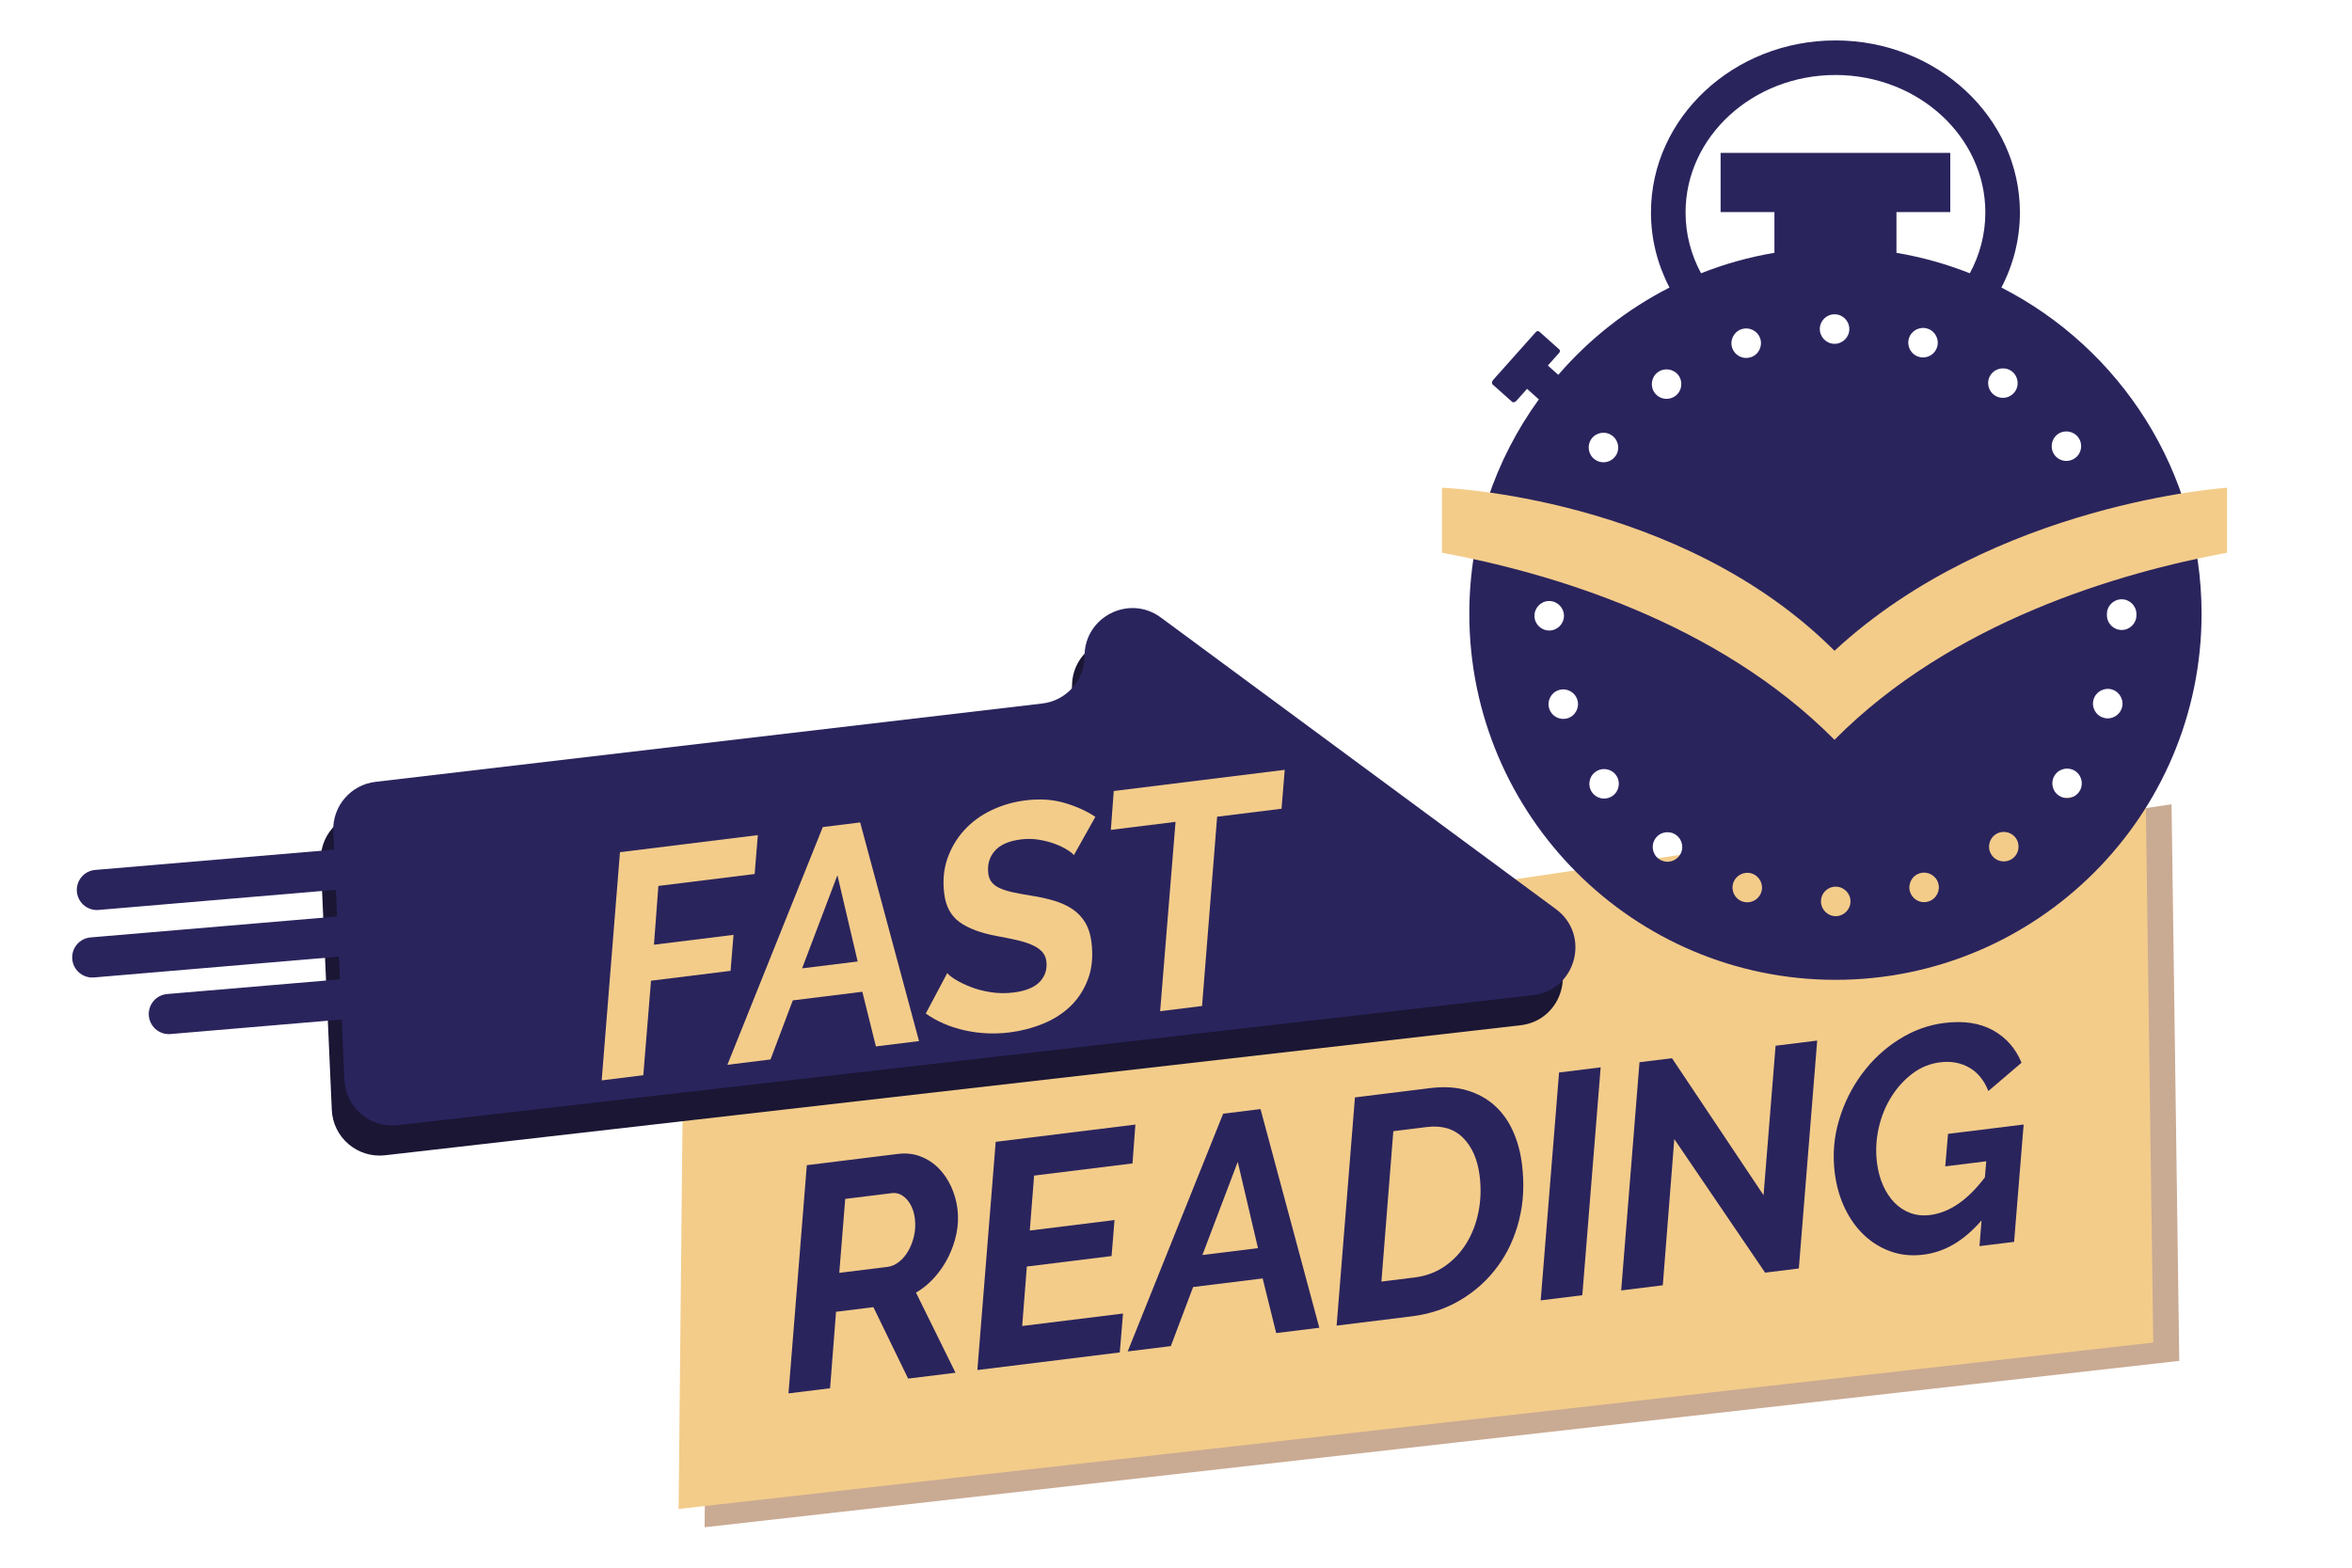 <?xml version="1.0" encoding="utf-8"?>
<!-- Generator: Adobe Illustrator 23.0.0, SVG Export Plug-In . SVG Version: 6.00 Build 0)  -->
<svg version="1.1" id="Capa_1" xmlns="http://www.w3.org/2000/svg" xmlns:xlink="http://www.w3.org/1999/xlink" x="0px" y="0px"
	 viewBox="0 0 1200 800" style="enable-background:new 0 0 1200 800;" xml:space="preserve">
<style type="text/css">
	.st0{fill:#C9AA93;}
	.st1{fill:#F3CC8A;}
	.st2{fill:#1A1634;}
	.st3{fill:#2A245D;}
</style>
<g>
	<polygon class="st0" points="362.09,520.83 1107.93,410.43 1111.87,694.46 359.49,779.37 	"/>
	<polygon class="st1" points="348.83,511.49 1094.67,401.09 1098.61,685.12 346.23,770.03 	"/>
	<path class="st2" d="M196.36,589.55l579.27-66.34c22.08-2.45,29.69-30.72,11.81-43.91L585.86,330.48
		c-16.12-11.9-38.92-0.39-38.92,19.65l0,0c0,12.44-9.35,22.89-21.72,24.26l-339.88,39.94c-12.78,1.41-22.26,12.51-21.69,25.34
		l5.63,126.69C169.9,580.46,182.33,591.1,196.36,589.55z"/>
	<path class="st3" d="M793.85,463.93L592.26,315.11c-16.12-11.9-38.92-0.39-38.92,19.65c0,12.44-9.35,22.89-21.72,24.26
		l-339.88,39.94c-12.78,1.41-22.27,12.5-21.69,25.34l0.41,9.28l-121.9,10.35c-5.64,0.48-9.82,5.44-9.34,11.08
		c0.46,5.34,4.93,9.38,10.2,9.38c0.29,0,0.58-0.01,0.88-0.04l121.08-10.28l0.61,13.62L46.21,478.37c-5.64,0.48-9.82,5.44-9.34,11.08
		c0.46,5.34,4.93,9.38,10.2,9.38c0.29,0,0.58-0.01,0.88-0.03l124.95-10.61l0.52,11.59l-88.14,7.48c-5.64,0.48-9.82,5.44-9.34,11.08
		c0.46,5.34,4.93,9.38,10.2,9.38c0.29,0,0.58-0.01,0.88-0.04l87.32-7.41l1.37,30.73c0.62,14.11,13.05,24.74,27.08,23.19
		l579.27-66.34C804.11,505.39,811.72,477.13,793.85,463.93z"/>
	<g>
		<path class="st1" d="M316.31,434.87l70.34-8.71l-1.63,19.85l-49.11,6.08l-2.26,30l40.59-5.03l-1.5,18.37l-40.59,5.03l-3.94,48.23
			l-21.23,2.63L316.31,434.87z"/>
		<path class="st1" d="M419.8,422.05l19.06-2.36l30.03,111.58l-22,2.72l-6.92-27.89l-35.48,4.4l-11.37,30.15l-22,2.73L419.8,422.05z
			 M437.58,490.65l-10.33-44.03l-18.02,47.54L437.58,490.65z"/>
		<path class="st1" d="M515.06,526.85c-7.75,0.96-15.37,0.61-22.86-1.06c-7.5-1.67-14.12-4.53-19.86-8.58l10.97-20.68
			c0.63,0.9,2,2,4.11,3.31c2.1,1.31,4.67,2.56,7.7,3.76c3.03,1.2,6.45,2.1,10.25,2.71c3.8,0.61,7.71,0.67,11.74,0.17
			c6.2-0.77,10.66-2.59,13.4-5.48c2.73-2.88,3.85-6.4,3.33-10.56c-0.25-2.02-1.07-3.71-2.44-5.06c-1.37-1.35-3.16-2.48-5.38-3.4
			c-2.21-0.92-4.8-1.7-7.77-2.37c-2.97-0.66-6.22-1.31-9.76-1.96c-8.05-1.49-14.32-3.83-18.8-7.01c-4.48-3.18-7.13-8.02-7.94-14.53
			c-0.82-6.61-0.26-12.66,1.68-18.15c1.94-5.49,4.83-10.31,8.67-14.47c3.84-4.16,8.45-7.52,13.85-10.08
			c5.4-2.56,11.14-4.22,17.24-4.98c7.33-0.91,14.02-0.46,20.07,1.33c6.04,1.8,11.24,4.16,15.59,7.08l-10.95,19.54
			c-0.51-0.69-1.61-1.59-3.32-2.67c-1.71-1.09-3.8-2.1-6.28-3.04c-2.48-0.94-5.21-1.65-8.21-2.15c-3-0.49-6.05-0.55-9.14-0.17
			c-6.2,0.77-10.67,2.73-13.43,5.89c-2.75,3.16-3.85,7.03-3.28,11.61c0.22,1.81,0.86,3.33,1.9,4.55c1.04,1.23,2.5,2.23,4.39,3.03
			c1.88,0.8,4.11,1.47,6.7,2.01c2.59,0.55,5.59,1.09,9.01,1.64c4.28,0.66,8.19,1.53,11.73,2.61c3.54,1.08,6.63,2.51,9.26,4.29
			c2.63,1.78,4.77,4.04,6.42,6.75c1.65,2.72,2.72,6.05,3.21,10c0.89,7.14,0.3,13.44-1.75,18.89c-2.05,5.45-5.04,10.07-8.98,13.86
			c-3.93,3.79-8.63,6.78-14.07,8.97C526.61,524.66,520.95,526.12,515.06,526.85z"/>
		<path class="st1" d="M599.76,419.4l-33,4.09l1.48-19.83l87.23-10.81l-1.63,19.85l-32.85,4.07l-7.7,96.6l-21.38,2.65L599.76,419.4z
			"/>
	</g>
	<g>
		<path class="st3" d="M402.29,711.05l9.35-116.45l46.48-5.75c4.13-0.51,7.96-0.09,11.48,1.26c3.52,1.35,6.6,3.35,9.24,6
			c2.63,2.65,4.78,5.8,6.44,9.43c1.65,3.64,2.73,7.43,3.22,11.38c0.51,4.16,0.35,8.32-0.5,12.49c-0.85,4.16-2.22,8.15-4.11,11.96
			c-1.89,3.81-4.24,7.29-7.05,10.45c-2.81,3.16-5.97,5.77-9.49,7.83l20.15,40.87l-24.17,2.99l-17.72-36.46l-19.06,2.36l-3.04,39.03
			L402.29,711.05z M452.83,646.5c2.07-0.26,4.03-1.12,5.89-2.6c1.86-1.47,3.44-3.35,4.73-5.62c1.29-2.27,2.26-4.83,2.91-7.67
			c0.64-2.84,0.78-5.75,0.41-8.74c-0.5-4.05-1.88-7.32-4.12-9.8c-2.25-2.48-4.77-3.55-7.55-3.21l-23.86,2.95l-3.04,37.73
			L452.83,646.5z"/>
		<path class="st3" d="M508.01,582.68l71.27-8.81l-1.48,19.83l-50.2,6.21l-2.2,28.04l43.23-5.35l-1.5,18.37l-43.23,5.35l-2.38,30.34
			l51.44-6.36l-1.64,19.85l-72.67,8.99L508.01,582.68z"/>
		<path class="st3" d="M624.06,568.33l19.06-2.36l30,111.59l-22,2.72l-6.91-27.89l-35.48,4.39l-11.37,30.15l-22,2.72L624.06,568.33z
			 M641.83,636.93L631.5,592.9l-18.03,47.54L641.83,636.93z"/>
		<path class="st3" d="M691.3,560.01l38.27-4.73c7.13-0.88,13.44-0.5,18.94,1.15c5.5,1.65,10.2,4.24,14.09,7.76
			c3.9,3.52,7,7.85,9.31,12.98c2.31,5.13,3.85,10.79,4.62,16.97c1.24,10.02,0.76,19.47-1.45,28.35
			c-2.21,8.88-5.85,16.78-10.91,23.68c-5.07,6.91-11.34,12.61-18.81,17.1c-7.47,4.5-15.85,7.32-25.14,8.47l-38.27,4.73L691.3,560.01
			z M721.7,651.9c5.89-0.73,11.08-2.67,15.56-5.82c4.49-3.15,8.17-7.1,11.04-11.84c2.88-4.74,4.89-10.05,6.05-15.93
			c1.16-5.88,1.35-11.97,0.57-18.26c-1.03-8.32-3.85-14.79-8.46-19.41c-4.61-4.63-10.79-6.46-18.54-5.5l-17.04,2.11l-6.08,76.75
			L721.7,651.9z"/>
		<path class="st3" d="M795.44,547.3l21.23-2.63l-9.37,116.29l-21.23,2.63L795.44,547.3z"/>
		<path class="st3" d="M836.48,542.06l16.58-2.05l46.71,69.9l6.14-76.27l21.23-2.63l-9.37,116.3l-17.2,2.13l-46.34-68.16
			l-5.87,74.61l-21.23,2.62L836.48,542.06z"/>
		<path class="st3" d="M1011,622.79c-4.69,5.34-9.45,9.43-14.3,12.24c-4.84,2.82-10,4.57-15.48,5.24
			c-5.89,0.73-11.38,0.19-16.48-1.62c-5.1-1.8-9.64-4.57-13.61-8.3c-3.98-3.73-7.27-8.33-9.89-13.8c-2.62-5.47-4.33-11.5-5.15-18.12
			c-1.13-9.17-0.41-18.11,2.19-26.82c2.59-8.71,6.5-16.58,11.71-23.61c5.21-7.03,11.46-12.87,18.76-17.5
			c7.29-4.64,15.07-7.47,23.33-8.49c9.81-1.21,18.07,0.04,24.77,3.76c6.7,3.72,11.55,9.24,14.55,16.55l-16.93,14.44
			c-2.15-5.47-5.39-9.46-9.74-11.95c-4.35-2.49-9.31-3.4-14.88-2.71c-5.17,0.64-9.86,2.55-14.08,5.72
			c-4.22,3.18-7.82,7.14-10.8,11.89c-2.98,4.75-5.13,10.05-6.45,15.9c-1.32,5.85-1.61,11.76-0.88,17.73
			c0.51,4.16,1.54,7.98,3.07,11.47c1.53,3.49,3.47,6.45,5.82,8.86c2.34,2.42,5.05,4.19,8.13,5.33c3.08,1.14,6.42,1.48,10.04,1.03
			c9.92-1.23,19.24-7.63,27.99-19.21l0.71-8.21l-20.92,2.59l1.41-16.58l38.58-4.77l-4.87,59.88l-17.66,2.18L1011,622.79z"/>
	</g>
	<g>
		<path class="st3" d="M1021.12,146.74c6.05-11.58,9.45-24.59,9.45-38.32c0-48.41-42.22-87.79-94.12-87.79
			c-51.9,0-94.12,39.39-94.12,87.79c0,13.73,3.4,26.73,9.45,38.31c-21.69,11.08-40.95,26.27-56.73,44.55l-5.32-4.75l5.8-6.5
			c0.58-0.65,0.47-1.33-0.03-1.77l-10.05-8.96c-0.5-0.44-1.25-0.53-1.83,0.12l-21.85,24.5c-0.58,0.65-0.77,1.79-0.27,2.23
			l10.05,8.96c0.5,0.44,1.54,0.07,2.12-0.58l5.44-6.1l6.02,5.37c-22.31,30.77-35.48,68.58-35.48,109.41
			c0,103,83.8,186.8,186.8,186.8s186.8-83.8,186.8-186.8C1123.25,240.68,1081.69,177.67,1021.12,146.74z M804.59,271.41
			c-1.05,3.19-4.01,5.23-7.17,5.23c-0.78,0-1.57-0.12-2.32-0.36c-3.94-1.29-6.14-5.54-4.85-9.48c1.26-3.98,5.51-6.15,9.46-4.85
			C803.69,263.22,805.86,267.46,804.59,271.41z M782.89,314.26c0-4.16,3.34-7.56,7.49-7.56c4.15,0,7.53,3.37,7.56,7.53
			c0,4.15-3.37,7.53-7.53,7.53C786.26,321.75,782.89,318.41,782.89,314.26z M799.92,366.5c-0.78,0.24-1.56,0.36-2.35,0.36
			c-3.16,0-6.12-2.02-7.14-5.21c-1.29-3.94,0.87-8.19,4.82-9.48c3.94-1.29,8.19,0.87,9.48,4.82
			C806.04,360.93,803.87,365.2,799.92,366.5z M811.97,223.95c2.44-3.38,7.17-4.13,10.54-1.66c3.37,2.44,4.13,7.14,1.69,10.51h-0.03
			c-1.45,2.02-3.76,3.1-6.08,3.1c-1.54,0-3.07-0.45-4.43-1.45C810.31,232.02,809.56,227.32,811.97,223.95z M822.84,406.06
			c-1.32,0.97-2.89,1.45-4.42,1.45c-2.32,0-4.61-1.08-6.09-3.09c-2.44-3.35-1.71-8.07,1.66-10.51c3.34-2.47,8.07-1.71,10.51,1.63
			C826.94,398.9,826.21,403.59,822.84,406.06z M845.84,189.93c3.37-2.44,8.07-1.72,10.54,1.62c2.44,3.37,1.72,8.07-1.63,10.54
			c-1.35,0.96-2.92,1.44-4.46,1.44c-2.32,0-4.61-1.06-6.08-3.07C841.78,197.1,842.5,192.4,845.84,189.93z M856.86,436.62
			c-1.47,2.05-3.79,3.13-6.11,3.13c-1.54,0-3.07-0.48-4.43-1.44c-3.37-2.44-4.09-7.17-1.66-10.51c2.44-3.38,7.14-4.13,10.51-1.69
			C858.55,428.56,859.31,433.28,856.86,436.62z M888.57,167.98c3.95-1.3,8.22,0.87,9.52,4.81c1.3,3.94-0.88,8.22-4.82,9.52v-0.03
			c-0.78,0.27-1.56,0.39-2.35,0.39c-3.16,0-6.11-2.02-7.17-5.18C882.46,173.55,884.63,169.27,888.57,167.98z M898.63,455.24
			c-1.03,3.19-3.98,5.21-7.17,5.21c-0.75,0-1.54-0.12-2.32-0.36c-3.95-1.26-6.11-5.51-4.85-9.45c1.29-3.98,5.51-6.14,9.49-4.88
			C897.73,447.04,899.89,451.29,898.63,455.24z M935.97,160.39c0.03,0,0.03,0,0.03,0c-0.01,0-0.01,0-0.01,0
			c4.14-0.02,7.54,3.35,7.54,7.5c0.03,4.16-3.34,7.53-7.5,7.56H936c-4.13,0-7.5-3.37-7.53-7.53c0-4.15,3.33-7.52,7.52-7.53
			C935.98,160.39,935.97,160.39,935.97,160.39z M936.6,467.52c-4.15,0-7.53-3.37-7.53-7.53c-0.03-4.15,3.34-7.52,7.5-7.52
			c4.16,0,7.53,3.34,7.56,7.49C944.13,464.12,940.75,467.52,936.6,467.52z M984.02,459.99c-0.78,0.27-1.57,0.39-2.35,0.39
			c-3.16,0-6.11-2.02-7.14-5.21c-1.29-3.95,0.88-8.22,4.82-9.48c3.94-1.3,8.22,0.87,9.48,4.82
			C990.14,454.45,987.97,458.7,984.02,459.99z M973.97,172.58c1.26-3.97,5.51-6.14,9.48-4.87c3.94,1.26,6.11,5.51,4.85,9.48
			c-1.02,3.19-3.98,5.21-7.17,5.21c-0.75,0-1.53-0.12-2.29-0.36C974.87,180.77,972.7,176.53,973.97,172.58z M1005.02,139.46
			c-11.93-4.73-24.46-8.25-37.44-10.44v-20.81h27.46v-30.2H877.86v30.2h27.46v20.8c-12.98,2.19-25.51,5.71-37.44,10.44
			c-5.06-9.36-7.9-19.9-7.9-31.03c0-38.68,34.3-70.15,76.48-70.15c42.17,0,76.47,31.47,76.47,70.15
			C1012.93,119.56,1010.08,130.1,1005.02,139.46z M1015.79,191.1c2.44-3.37,7.14-4.12,10.51-1.72c3.37,2.44,4.12,7.17,1.68,10.54
			c-1.48,2.02-3.76,3.1-6.11,3.1c-1.53,0-3.07-0.45-4.39-1.42C1014.11,199.17,1013.35,194.44,1015.79,191.1z M1026.78,438.13
			c-1.33,1-2.89,1.45-4.43,1.45c-2.32,0-4.61-1.05-6.08-3.1c-2.47-3.34-1.72-8.04,1.65-10.51c3.34-2.44,8.07-1.72,10.51,1.65
			C1030.88,430.96,1030.15,435.69,1026.78,438.13z M1049.84,221.6c3.34-2.44,8.07-1.71,10.51,1.63c2.47,3.34,1.75,8.07-1.6,10.51
			c-1.35,0.99-2.92,1.48-4.46,1.48c-2.32,0-4.6-1.06-6.08-3.07C1045.78,228.77,1046.5,224.07,1049.84,221.6z M1060.71,404.16
			c-1.47,2.05-3.76,3.1-6.08,3.1c-1.54,0-3.1-0.45-4.43-1.44c-3.37-2.44-4.09-7.14-1.65-10.51c2.44-3.34,7.13-4.1,10.51-1.66
			C1062.4,396.1,1063.16,400.83,1060.71,404.16z M1072.85,261.14c3.95-1.3,8.19,0.84,9.52,4.79c0,0,0,0-0.03,0
			c1.29,3.95-0.84,8.22-4.79,9.52c-0.79,0.24-1.57,0.36-2.35,0.36c-3.17,0-6.11-1.99-7.14-5.15l-0.03-0.03
			C1066.74,266.68,1068.9,262.43,1072.85,261.14z M1082.55,361.38c-1.05,3.19-4.01,5.21-7.17,5.21c-0.78,0-1.57-0.12-2.32-0.36
			c-3.97-1.29-6.14-5.54-4.85-9.49c1.3-3.94,5.54-6.11,9.48-4.85C1081.65,353.19,1083.81,357.43,1082.55,361.38z M1090.01,313.95
			c0,4.16-3.37,7.53-7.53,7.53c-4.16,0-7.53-3.37-7.53-7.53c0-0.12,0-0.21,0-0.3c0-0.09,0-0.18,0-0.27
			c-0.03-4.16,3.34-7.53,7.5-7.56c4.15,0,7.53,3.34,7.56,7.5c0,0.12,0,0.24,0,0.33C1090.01,313.74,1090.01,313.83,1090.01,313.95z"
			/>
		<path class="st1" d="M1136.25,282.06v-33.16c0,0-118.64,7.58-200.28,83.19c-79.01-79.02-200.29-83.19-200.29-83.19v33.16
			c55.17,10.22,140.45,35.14,200.29,95.47C995.8,317.2,1081.09,292.28,1136.25,282.06z"/>
	</g>
</g>
</svg>
